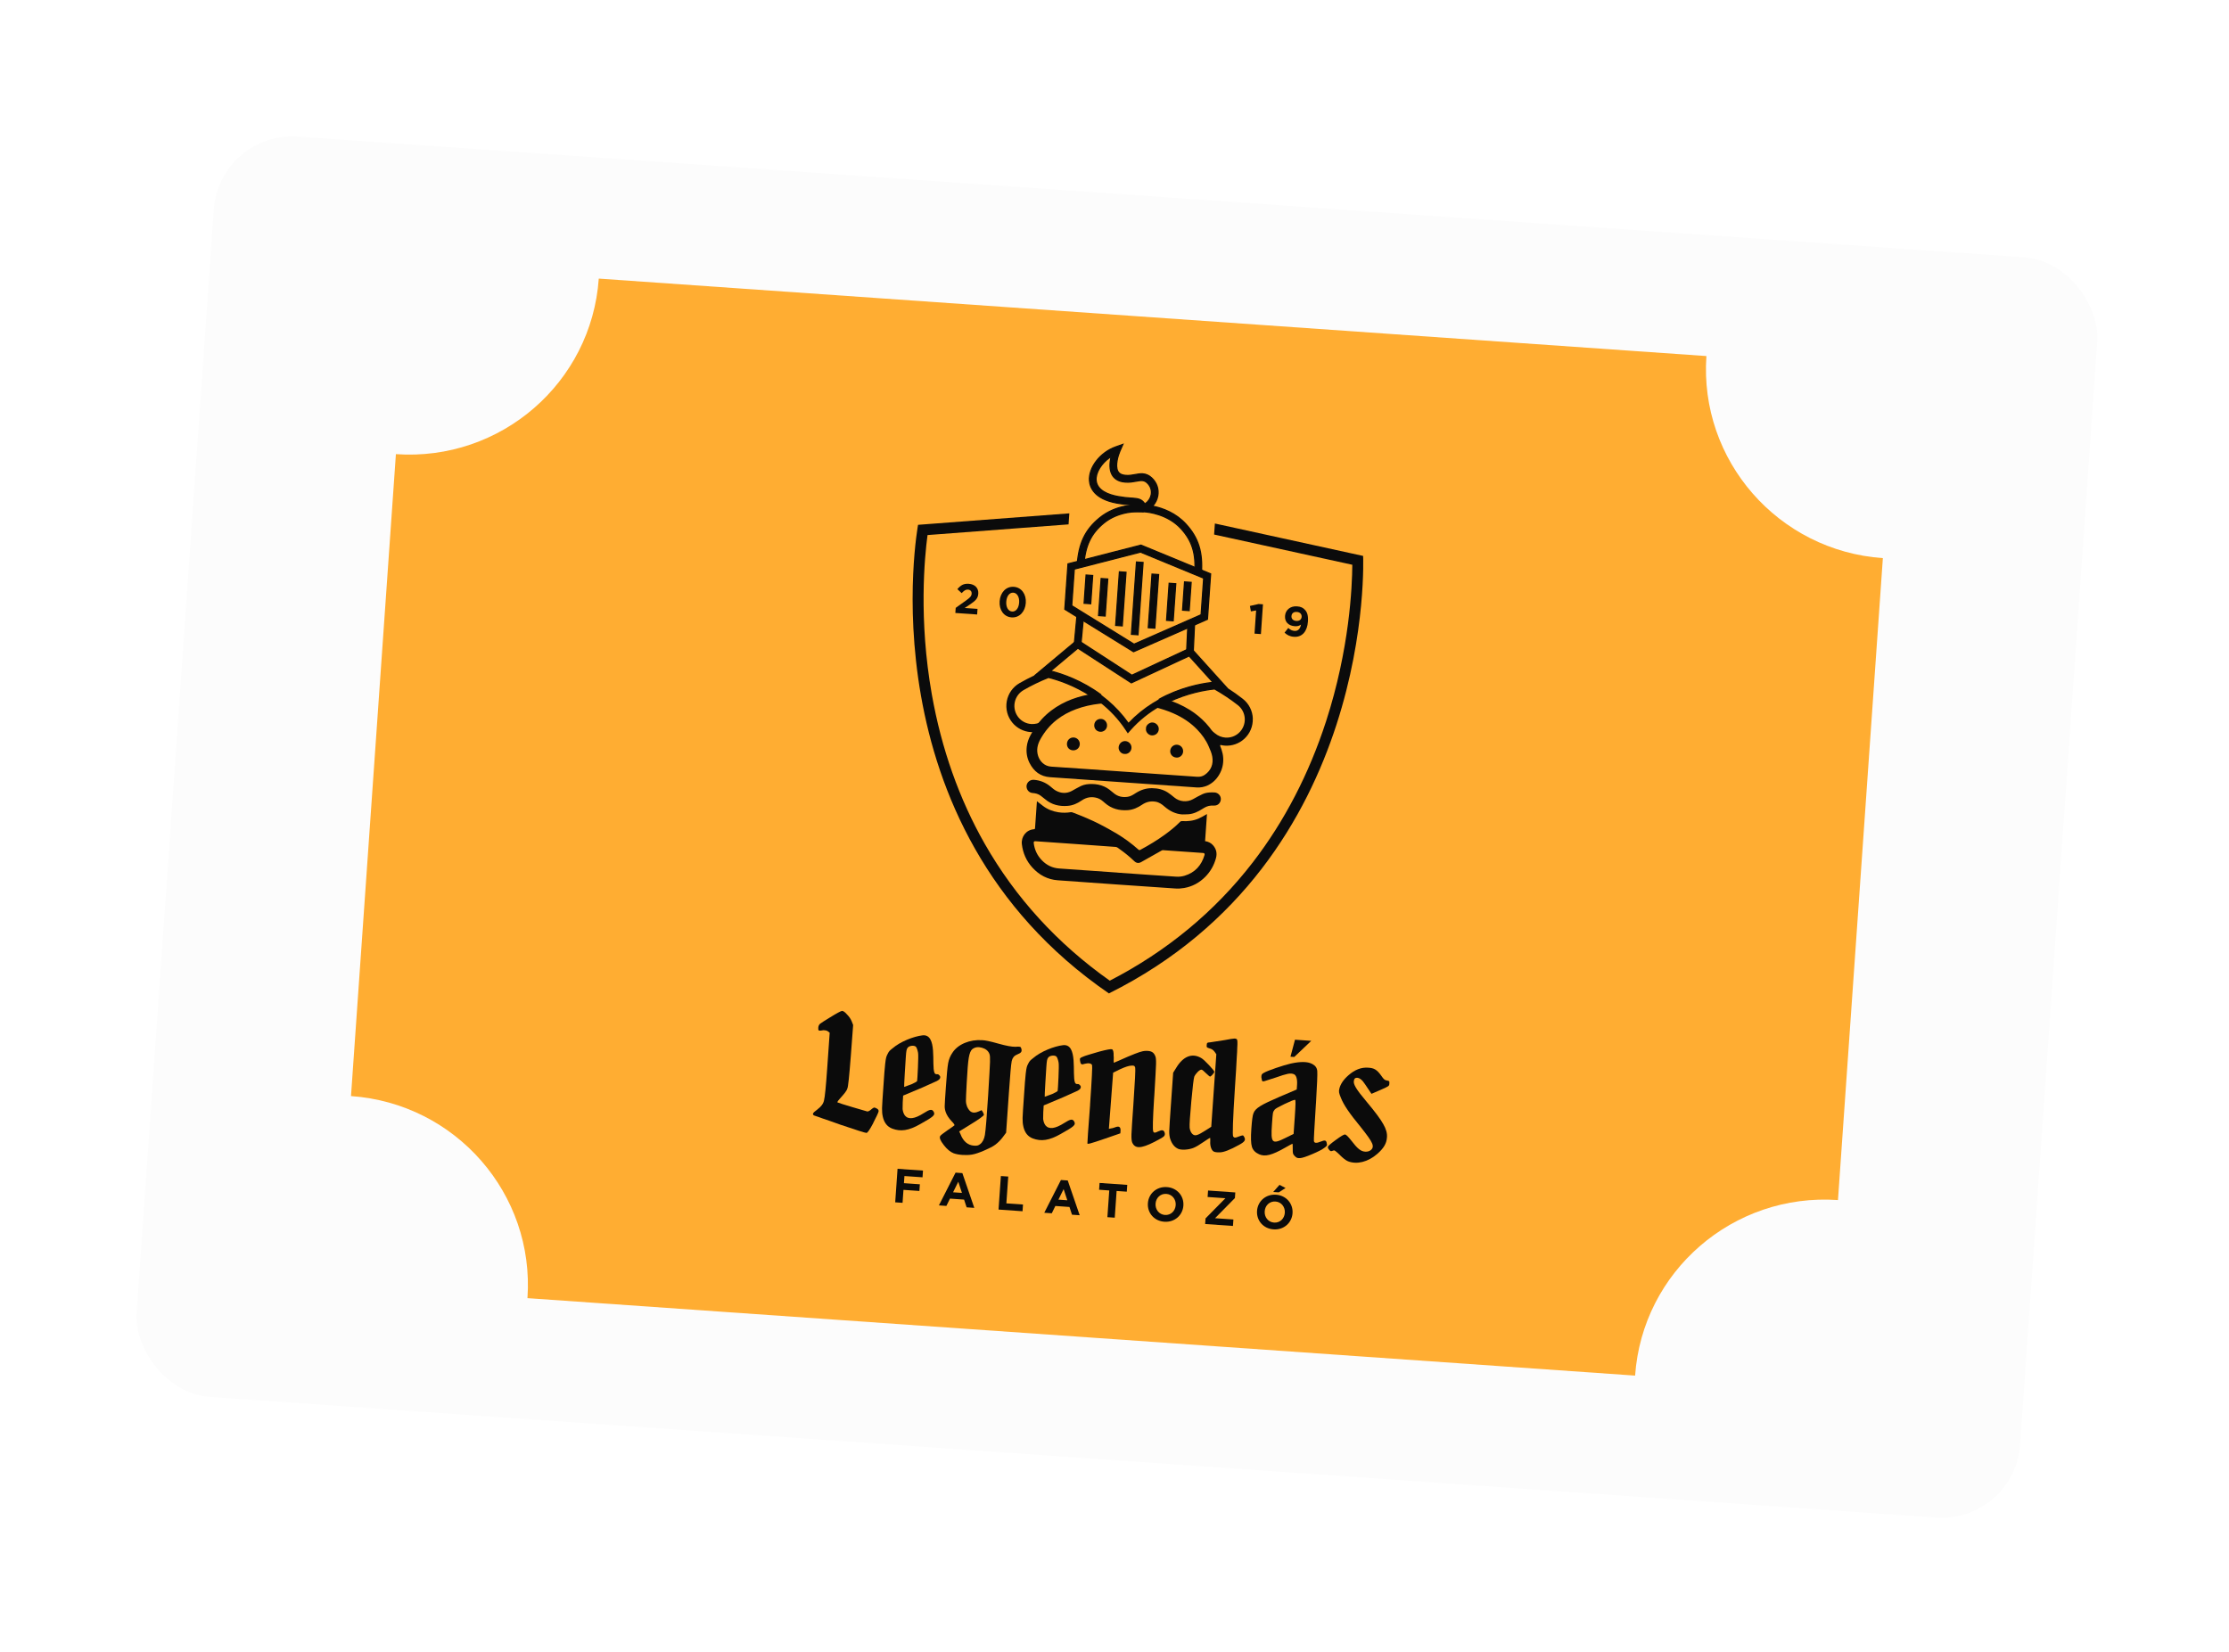 <svg width="340" height="252" viewBox="0 0 340 252" fill="none" xmlns="http://www.w3.org/2000/svg">
<g filter="url(#filter0_dd_224_278)">
<rect x="33.445" width="288" height="192.722" rx="12" transform="rotate(4 33.445 0)" fill="#FCFCFC"/>
<path fill-rule="evenodd" clip-rule="evenodd" d="M91.333 22.5L260.287 34.315C259.175 50.222 271.226 64.023 287.203 65.14L280.355 163.067C264.377 161.949 250.523 173.939 249.41 189.845L80.456 178.029C81.569 162.123 69.518 148.322 53.54 147.204L60.389 49.278C76.366 50.395 90.221 38.406 91.333 22.5Z" fill="#FFAD32"/>
<g clip-path="url(#clip0_224_278)">
<path d="M136.911 158.299L140.788 158.57L140.717 159.594L137.958 159.401L137.882 160.489L140.311 160.659L140.24 161.679L137.81 161.51L137.672 163.488L136.55 163.409L136.908 158.295L136.911 158.299Z" fill="#0B0B0B"/>
<path d="M145.759 158.882L146.793 158.955L148.614 164.257L147.443 164.175L147.057 162.995L144.904 162.844L144.357 163.959L143.215 163.879L145.755 158.882L145.759 158.882ZM146.73 161.974L146.169 160.269L145.377 161.88L146.73 161.974Z" fill="#0B0B0B"/>
<path d="M152.67 159.401L153.792 159.479L153.506 163.569L156.044 163.747L155.972 164.771L152.312 164.515L152.67 159.401Z" fill="#0B0B0B"/>
<path d="M161.833 160.006L162.868 160.079L164.688 165.381L163.517 165.299L163.131 164.119L160.978 163.968L160.432 165.083L159.289 165.003L161.83 160.006L161.833 160.006ZM162.801 163.098L162.24 161.393L161.448 163.003L162.801 163.098Z" fill="#0B0B0B"/>
<path d="M169.201 161.601L167.652 161.492L167.724 160.454L171.945 160.749L171.873 161.787L170.323 161.679L170.038 165.755L168.916 165.677L169.201 161.601Z" fill="#0B0B0B"/>
<path d="M175.092 163.555L175.093 163.541C175.195 162.087 176.421 160.977 177.992 161.087C179.562 161.197 180.609 162.451 180.507 163.905L180.506 163.919C180.405 165.373 179.178 166.483 177.608 166.373C176.037 166.263 174.991 165.008 175.092 163.555ZM179.334 163.851L179.335 163.837C179.397 162.961 178.806 162.187 177.905 162.124C177.004 162.061 176.326 162.732 176.265 163.608L176.264 163.622C176.203 164.499 176.793 165.276 177.694 165.339C178.595 165.402 179.273 164.728 179.334 163.851Z" fill="#0B0B0B"/>
<path d="M183.886 165.864L186.917 162.786L184.203 162.597L184.272 161.611L188.426 161.902L188.367 162.757L185.336 165.835L188.138 166.03L188.069 167.016L183.827 166.719L183.886 165.864Z" fill="#0B0B0B"/>
<path d="M191.742 164.719L191.743 164.705C191.844 163.251 193.071 162.141 194.641 162.251C196.212 162.361 197.258 163.616 197.157 165.069L197.156 165.083C197.054 166.537 195.828 167.647 194.257 167.537C192.687 167.427 191.64 166.173 191.742 164.719ZM195.98 165.015L195.981 165.001C196.043 164.125 195.452 163.351 194.551 163.288C193.65 163.225 192.972 163.896 192.911 164.772L192.91 164.787C192.849 165.663 193.439 166.44 194.34 166.503C195.241 166.566 195.919 165.892 195.98 165.015ZM195.169 160.746L196.094 161.228L195.054 161.891L194.209 161.832L195.169 160.746Z" fill="#0B0B0B"/>
<path d="M125.412 150.594L124.16 150.156C123.894 149.975 123.906 149.809 124.641 149.277L124.716 149.212C125.259 148.804 125.593 148.36 125.695 147.851C125.824 147.323 125.984 145.742 126.171 143.064L126.557 137.544L126.27 137.312C126.022 137.178 125.886 137.169 125.63 137.151C124.852 137.284 124.782 137.279 124.82 136.744C124.838 136.487 124.943 136.286 125.141 136.133C125.312 136.004 125.776 135.711 126.531 135.247C127.65 134.554 128.279 134.223 128.446 134.21C128.656 134.225 128.897 134.405 129.201 134.755C129.526 135.082 129.759 135.427 129.898 135.762L130.134 136.362L129.783 141.042C129.541 144.138 129.378 145.813 129.245 146.059C129.053 146.795 127.397 148.154 127.789 148.182C127.97 148.265 128.722 148.505 130.071 148.904L132.288 149.55C132.449 149.562 132.643 149.458 132.917 149.219C133.313 148.897 133.334 148.898 133.719 149.088C133.967 149.222 134.048 149.369 134.014 149.554C133.976 149.739 133.702 150.328 133.189 151.322L133.187 151.346C132.675 152.319 132.338 152.808 132.175 152.821C132.012 152.835 130.689 152.413 128.159 151.557C127.115 151.18 126.204 150.858 125.405 150.593L125.412 150.594Z" fill="#0B0B0B"/>
<path d="M134.662 150.353C134.571 149.996 134.532 149.548 134.542 149.057C134.551 148.566 134.633 147.401 134.758 145.609L134.898 143.607C134.958 142.744 135.084 141.607 135.175 141.309C135.211 141.149 135.291 140.967 135.4 140.763C135.618 140.311 135.739 140.249 136.135 139.926C137.328 138.885 139.377 138.098 140.706 137.94C143.04 137.664 142.058 142.438 142.534 143.642C142.695 144.003 143.002 143.791 143.155 143.919C143.375 144.097 143.481 144.246 143.396 144.452C143.362 144.591 143.214 144.743 142.899 144.909L140.732 145.882L137.752 147.134L137.802 146.409C137.701 147.853 137.661 148.787 137.679 149.188C137.721 149.587 137.84 149.903 138.029 150.171C138.565 150.817 139.507 150.695 140.897 149.809C141.849 149.197 142.18 149.149 142.426 149.612C142.671 150.096 142.447 150.317 140.361 151.48C138.614 152.483 137.366 152.65 136.093 152.165C135.345 151.879 134.872 151.284 134.659 150.356L134.662 150.353ZM139.068 145.387C139.476 145.204 139.863 144.997 139.894 144.907C139.927 144.793 140.142 141.013 140.035 140.584C139.95 140.133 139.829 139.845 139.723 139.696C139.485 139.421 138.684 139.492 138.453 139.83C138.277 140.026 138.23 140.352 138.171 141.19C138.12 141.911 137.873 145.806 137.918 145.809L139.068 145.387Z" fill="#0B0B0B"/>
<path d="M156.101 151.852C156.01 151.496 155.97 151.047 155.98 150.556C155.99 150.065 156.071 148.9 156.197 147.109L156.337 145.106C156.397 144.243 156.522 143.106 156.614 142.808C156.649 142.648 156.729 142.466 156.839 142.262C157.057 141.81 157.177 141.748 157.573 141.425C158.767 140.384 160.816 139.597 162.144 139.439C164.478 139.164 163.496 143.937 163.972 145.141C164.134 145.503 164.441 145.291 164.594 145.418C164.814 145.596 164.92 145.745 164.835 145.951C164.801 146.09 164.652 146.243 164.338 146.408L162.17 147.381L159.19 148.634L159.241 147.909C159.14 149.352 159.099 150.286 159.117 150.687C159.16 151.086 159.278 151.402 159.467 151.67C160.004 152.316 160.946 152.195 162.336 151.308C163.288 150.696 163.619 150.648 163.865 151.111C164.109 151.595 163.886 151.817 161.8 152.979C160.053 153.982 158.804 154.149 157.531 153.664C156.783 153.378 156.311 152.783 156.097 151.855L156.101 151.852ZM160.507 146.887C160.914 146.703 161.302 146.496 161.333 146.407C161.366 146.292 161.581 142.512 161.473 142.084C161.388 141.632 161.268 141.344 161.162 141.195C160.924 140.92 160.123 140.992 159.891 141.329C159.715 141.526 159.668 141.851 159.609 142.689C159.559 143.411 159.311 147.305 159.357 147.308L160.507 146.887Z" fill="#0B0B0B"/>
<path d="M143.948 154.652C143.433 154.008 143.257 153.55 143.412 153.303C143.492 153.167 143.86 152.888 144.497 152.441C145.159 151.996 145.501 151.74 145.576 151.675C145.651 151.609 145.504 151.391 145.11 150.988C144.72 150.565 144.446 150.146 144.288 149.735C144.169 149.423 144.099 149.113 144.099 148.763C144.099 148.413 144.169 147.41 144.283 145.78C144.41 143.964 144.519 142.755 144.627 142.175C144.739 141.575 144.963 141.053 145.272 140.604C146.111 139.283 147.956 138.546 149.814 138.676C150.258 138.682 151.06 138.855 152.272 139.198C153.485 139.541 154.337 139.692 154.873 139.684C155.67 139.623 155.692 139.67 155.788 139.96C155.916 140.436 155.767 140.613 155.165 140.854L155.092 140.895C154.686 141.054 154.427 141.386 154.322 141.87C154.218 142.354 154.085 143.962 153.891 146.732L153.467 152.789L152.954 153.478C152.62 153.922 152.245 154.295 151.825 154.616C151.456 154.895 150.876 155.183 150.131 155.506C149.386 155.829 148.765 156.043 148.27 156.125C147.396 156.277 146.19 156.192 145.462 155.929C144.961 155.731 144.454 155.321 143.941 154.652L143.948 154.652ZM150.237 153.08C150.356 152.384 150.516 150.408 150.725 147.122C150.894 144.347 150.992 142.645 151.011 142.017C151.031 141.385 151.014 140.963 150.913 140.747C150.734 140.289 150.336 139.982 149.766 139.825C149.195 139.669 148.723 139.728 148.305 140.052C148.082 140.224 147.89 140.656 147.769 141.373C147.65 142.068 147.562 143.325 147.458 145.168C147.38 146.637 147.337 147.547 147.338 147.897C147.338 148.247 147.409 148.535 147.507 148.796C147.91 149.691 148.407 149.935 149.272 149.553L149.73 149.352L149.921 149.644C150.022 149.864 150.084 149.985 150.079 150.052C150.068 150.214 149.329 150.749 147.847 151.65L146.311 152.596L146.496 152.984C146.929 154.139 147.658 154.703 148.562 154.766C149.004 154.797 149.214 154.766 149.512 154.529C149.881 154.25 150.125 153.776 150.244 153.08L150.237 153.08Z" fill="#0B0B0B"/>
<path d="M166.273 148.514C166.543 144.646 166.638 142.64 166.579 142.473C166.437 142.183 166.022 142.13 165.379 142.297C164.923 142.477 164.819 142.304 164.739 141.785C164.693 141.432 164.721 141.388 165.174 141.207C165.394 141.081 166.58 140.743 167.605 140.44C167.63 140.442 167.651 140.443 167.677 140.42C168.794 140.123 169.433 140.005 169.615 140.064C169.798 140.123 169.889 140.479 169.868 141.136C169.866 141.16 169.865 141.182 169.888 141.208C169.87 141.815 169.87 142.119 169.894 142.121C169.919 142.123 170.856 141.721 171.987 141.213C172.851 140.853 173.452 140.612 173.809 140.499C174.166 140.382 174.474 140.312 174.777 140.308C175.595 140.295 175.977 140.484 176.234 141.135C176.314 141.304 176.355 141.727 176.335 142.359C176.316 142.991 176.228 144.552 176.079 147.024L176.029 147.746C175.85 150.659 175.804 152.272 175.902 152.583C175.957 152.799 176.142 152.833 176.407 152.71C176.434 152.687 176.554 152.628 176.626 152.609C177.278 152.304 177.527 152.367 177.661 152.822C177.716 153.039 177.679 153.22 177.506 153.374C177.356 153.505 176.893 153.777 176.096 154.188C173.992 155.258 173.109 155.242 172.688 154.254C172.612 154.036 172.569 153.637 172.587 153.03C172.605 152.423 172.711 150.909 172.879 148.509C173.126 144.968 173.213 143.078 173.157 142.862C173.061 142.576 172.995 142.522 172.527 142.56C172.177 142.581 171.629 142.755 170.879 143.099L169.792 143.631L169.468 147.917L169.143 152.202L169.476 152.133C169.663 152.122 169.999 152.007 170.212 151.927C170.714 151.75 170.957 151.954 170.92 152.493L170.892 152.887L168.527 153.705C166.257 154.483 165.83 154.591 165.868 154.406C165.848 154.334 165.985 152.377 166.28 148.514L166.273 148.514Z" fill="#0B0B0B"/>
<path d="M178.498 153.747C178.404 153.437 178.337 153.032 178.35 152.542C178.36 152.051 178.456 150.678 178.617 148.369L178.948 143.642L179.393 142.923C180.45 141.147 181.818 140.588 183.206 141.386C183.454 141.52 183.871 141.899 184.412 142.478C184.953 143.054 185.232 143.402 185.224 143.518C185.219 143.589 185.116 143.744 184.937 143.944C184.761 144.144 184.639 144.227 184.569 144.222C184.498 144.217 184.303 144.041 183.952 143.712C183.604 143.359 183.384 143.181 183.268 143.173C182.991 143.153 182.39 143.745 182.168 144.242C182.08 144.494 181.922 145.746 181.72 147.978C181.518 150.209 181.424 151.561 181.461 152.031C181.507 152.384 181.626 152.696 181.818 152.922C182.033 153.171 182.292 153.243 182.596 153.139C182.905 153.044 183.342 152.795 183.903 152.435L184.758 151.886L185.532 140.823L185.257 140.429C185.064 140.158 184.797 140.001 184.499 139.931C184.246 139.867 184.09 139.785 184.072 139.688C184.051 139.641 184.057 139.546 184.065 139.43C184.091 139.057 184.138 139.039 184.61 139.001L186.8 138.663C187.579 138.505 188.052 138.446 188.239 138.434C188.451 138.424 188.586 138.459 188.675 138.557C188.74 138.632 188.789 138.94 188.72 139.918C188.724 140.222 188.693 140.666 188.652 141.247C188.593 142.438 188.526 143.696 188.368 145.956C188.056 150.78 187.974 153.254 188.106 153.38C188.304 153.581 188.369 153.61 188.97 153.369C189.591 153.154 189.617 153.135 189.761 153.4C190.054 153.887 189.894 154.159 189.023 154.636C187.641 155.406 186.656 155.782 186.074 155.788C185.608 155.801 185.284 155.757 185.105 155.649C184.771 155.438 184.559 154.79 184.606 154.114C184.627 153.812 184.6 153.552 184.573 153.575C184.549 153.573 184.089 153.845 183.574 154.209C182.963 154.633 182.451 154.951 181.995 155.127C181.253 155.404 180.199 155.469 179.7 155.246C179.158 154.996 178.748 154.501 178.499 153.733L178.498 153.747Z" fill="#0B0B0B"/>
<path d="M190.96 154.944C190.808 154.442 190.779 153.552 190.872 152.222C190.965 150.891 191.066 150.106 191.202 149.811C191.489 149.036 192.389 148.515 195.2 147.304L197.797 146.198L197.846 145.497C197.909 144.589 197.72 143.968 197.31 143.844C196.808 143.667 196.31 143.774 194.638 144.361C193.66 144.688 193.064 144.859 192.898 144.918C192.731 144.977 192.616 144.969 192.549 144.918C192.464 144.82 192.477 144.634 192.402 144.346C192.405 143.95 192.438 143.832 192.8 143.648C193.359 143.313 195.772 142.498 196.861 142.249C198.378 141.909 199.472 141.94 200.12 142.289C200.145 142.291 200.166 142.292 200.189 142.319C200.637 142.562 200.895 142.906 200.93 143.4C200.966 143.894 200.901 145.481 200.737 148.186L200.709 148.58C200.491 152.053 200.385 153.87 200.417 154.06C200.465 154.392 200.812 154.417 201.436 154.156C202.06 153.896 202.316 153.913 202.373 154.409C202.492 154.722 202.368 154.83 202.023 155.088C201.702 155.345 201.072 155.676 200.158 156.058C199.268 156.441 198.673 156.633 198.369 156.658C197.901 156.696 197.788 156.642 197.505 156.364C197.198 156.063 197.185 155.946 197.187 155.267C197.195 154.8 197.172 154.47 197.151 154.468C197.13 154.467 196.571 154.757 195.965 155.11C194.024 156.216 192.955 156.492 192.05 156.078C191.486 155.827 191.115 155.45 190.963 154.948L190.96 154.944ZM197.319 152.98L197.501 150.372C197.64 148.394 197.637 147.782 197.542 147.775C197.381 147.764 196.826 147.983 195.937 148.413C195.047 148.842 194.559 149.112 194.432 149.266C194.305 149.42 194.198 149.6 194.159 149.855C194.118 150.086 194.079 150.646 194.017 151.529C193.815 154.419 194.012 154.62 196.111 153.571L197.319 152.977L197.319 152.98ZM197.421 141.237L196.843 141.197L197.532 138.603L200.014 138.777L197.421 141.237Z" fill="#0B0B0B"/>
<path d="M204.38 156.187C203.569 155.451 203.596 155.407 203.212 155.568C203.019 155.646 202.93 155.619 202.757 155.419C202.607 155.246 202.522 155.099 202.557 154.96C202.566 154.819 202.964 154.472 203.751 153.897C204.539 153.319 205.001 153.047 205.163 153.059C205.324 153.07 205.631 153.371 206.1 153.966C207.061 155.229 207.568 155.636 208.217 155.681C208.564 155.705 208.851 155.633 209.071 155.461C209.416 155.206 209.487 154.857 209.286 154.401C209.107 153.943 208.512 153.13 207.547 151.917C205.848 149.856 204.96 148.552 204.544 147.494C204.225 146.722 204.192 146.532 204.293 146.097C204.459 145.384 204.927 144.691 205.696 144.02C206.664 143.175 207.645 142.798 208.669 142.87C209.621 142.911 210.045 143.199 210.703 144.112C211.042 144.602 211.192 144.779 211.538 144.825C211.927 144.898 211.95 144.924 211.924 145.297C211.898 145.67 211.896 145.692 210.548 146.276L209.2 146.861L208.903 146.42C208.692 146.125 208.459 145.78 208.227 145.414C207.785 144.728 207.365 144.395 206.944 144.411C206.711 144.42 206.561 144.547 206.519 144.849C206.387 145.377 206.847 146.159 208.506 148.125C209.754 149.616 210.586 150.729 210.998 151.482C211.435 152.238 211.621 152.905 211.556 153.534C211.492 154.442 211.068 155.162 210.074 156.03C208.682 157.245 206.974 157.684 205.613 157.147C205.274 157.007 204.854 156.673 204.373 156.194L204.38 156.187Z" fill="#0B0B0B"/>
<path d="M164.694 73.872L164.286 78.236L164.461 78.252L164.869 73.889L164.694 73.872Z" fill="#0B0B0B"/>
<path d="M164.275 73.834L163.869 78.197L164.88 78.291L165.286 73.928L164.275 73.834Z" fill="#0B0B0B"/>
<path d="M164.962 78.389L163.776 78.277L164.199 73.737L165.386 73.848L164.962 78.389ZM163.967 78.117L164.803 78.197L165.191 74.008L164.355 73.932L163.967 78.121L163.967 78.117Z" fill="#0B0B0B"/>
<path d="M165.323 66.232L164.31 66.161C164.552 62.701 165.664 60.706 167.698 59.027C170.647 56.595 174.341 57.03 174.494 57.051L174.367 58.065C174.332 58.062 170.939 57.669 168.332 59.825C166.53 61.319 165.544 63.068 165.323 66.232Z" fill="#0B0B0B"/>
<path d="M165.404 66.326L164.216 66.243L164.222 66.155C164.453 62.857 165.444 60.772 167.642 58.96C170.218 56.837 173.354 56.876 174.256 56.939C174.399 56.949 174.487 56.959 174.507 56.964L174.595 56.97L174.445 58.162L174.357 58.156C174.357 58.156 174.302 58.145 174.21 58.139C173.639 58.099 170.68 57.994 168.387 59.892C166.477 61.474 165.615 63.31 165.411 66.238L165.404 66.326ZM164.404 66.079L165.241 66.138C165.461 63.207 166.344 61.355 168.277 59.757C170.562 57.869 173.406 57.905 174.223 57.962C174.247 57.964 174.272 57.966 174.289 57.967L174.394 57.129C173.799 57.073 170.456 56.868 167.749 59.098C165.61 60.862 164.637 62.888 164.4 66.079L164.404 66.079Z" fill="#0B0B0B"/>
<path d="M166.676 67.788L165.663 67.717L165.362 72.029L166.375 72.1L166.676 67.788Z" fill="#0B0B0B"/>
<path d="M166.456 72.194L165.268 72.111L165.582 67.623L166.77 67.706L166.456 72.194ZM165.455 71.947L166.293 72.005L166.582 67.87L165.745 67.811L165.455 71.947Z" fill="#0B0B0B"/>
<path d="M168.975 68.32L167.961 68.249L167.566 73.906L168.579 73.977L168.975 68.32Z" fill="#0B0B0B"/>
<path d="M168.66 74.07L167.472 73.987L167.88 68.155L169.068 68.238L168.66 74.07ZM167.66 73.824L168.498 73.882L168.881 68.402L168.043 68.343L167.66 73.824Z" fill="#0B0B0B"/>
<path d="M171.759 67.298L170.746 67.227L170.174 75.407L171.187 75.478L171.759 67.298Z" fill="#0B0B0B"/>
<path d="M171.268 75.572L170.08 75.489L170.664 67.133L171.853 67.216L171.268 75.572ZM170.267 75.325L171.105 75.384L171.665 67.38L170.827 67.321L170.267 75.325Z" fill="#0B0B0B"/>
<path d="M172.902 79.418L162.422 72.945L162.907 66.014L174.039 63.153L184.665 67.536L184.18 74.466L172.902 79.418ZM163.479 72.399L172.982 78.27L183.21 73.779L183.6 68.2L173.964 64.226L163.869 66.82L163.479 72.399Z" fill="#0B0B0B"/>
<path d="M172.895 79.516L172.854 79.493L162.328 72.991L162.82 65.944L174.042 63.061L174.069 63.074L184.756 67.482L184.264 74.529L184.216 74.55L172.895 79.52L172.895 79.516ZM162.51 72.898L172.905 79.319L184.092 74.407L184.569 67.593L174.029 63.244L162.987 66.083L162.51 72.898ZM172.975 78.369L172.934 78.345L163.387 72.446L163.786 66.751L173.97 64.135L173.998 64.147L183.692 68.147L183.293 73.842L183.246 73.863L172.975 78.373L172.975 78.369ZM163.57 72.349L172.989 78.168L183.126 73.717L183.508 68.254L173.958 64.314L163.952 66.886L163.57 72.349Z" fill="#0B0B0B"/>
<path d="M172.03 91.882L171.664 91.329C167.126 84.475 159.123 83.155 159.042 83.142L157.931 82.969L164.337 77.609L172.648 83.001L181.628 78.819L187.226 85.018L186.104 85.035C186.023 85.036 177.903 85.239 172.467 91.385L172.027 91.881L172.03 91.882ZM160.253 82.36C162.597 82.945 168.308 84.855 172.145 90.234C176.694 85.445 182.615 84.345 185.018 84.092L181.382 80.064L172.57 84.166L164.414 78.877L160.253 82.36Z" fill="#0B0B0B"/>
<path d="M181.799 75.064L181.623 75.056L181.418 79.434L181.593 79.442L181.799 75.064Z" fill="#0B0B0B"/>
<path d="M182.216 75.087L181.202 75.04L180.996 79.418L182.011 79.465L182.216 75.087Z" fill="#0B0B0B"/>
<path d="M180.907 79.504L181.12 74.949L182.31 75.004L182.097 79.559L180.907 79.504ZM181.287 75.13L181.092 79.333L181.931 79.37L182.13 75.168L181.291 75.127L181.287 75.13Z" fill="#0B0B0B"/>
<path d="M181.695 68.838L180.682 68.767L180.381 73.079L181.394 73.15L181.695 68.838Z" fill="#0B0B0B"/>
<path d="M181.475 73.244L180.287 73.161L180.601 68.673L181.789 68.756L181.475 73.244ZM180.474 72.997L181.312 73.056L181.601 68.92L180.764 68.861L180.474 72.997Z" fill="#0B0B0B"/>
<path d="M179.345 69.045L178.332 68.974L177.936 74.631L178.949 74.702L179.345 69.045Z" fill="#0B0B0B"/>
<path d="M179.035 74.796L177.846 74.713L178.254 68.88L179.442 68.963L179.035 74.796ZM178.03 74.549L178.868 74.607L179.251 69.127L178.413 69.068L178.03 74.549Z" fill="#0B0B0B"/>
<path d="M176.73 67.646L175.717 67.575L175.145 75.755L176.158 75.826L176.73 67.646Z" fill="#0B0B0B"/>
<path d="M176.243 75.92L175.055 75.837L175.639 67.481L176.827 67.564L176.243 75.92ZM175.239 75.673L176.077 75.731L176.636 67.727L175.798 67.669L175.239 75.673Z" fill="#0B0B0B"/>
<path d="M174.362 65.8L173.348 65.729L172.577 76.764L173.59 76.835L174.362 65.8Z" fill="#0B0B0B"/>
<path d="M173.671 76.928L172.483 76.845L173.267 65.635L174.455 65.718L173.671 76.928ZM172.67 76.682L173.508 76.74L174.268 65.882L173.43 65.823L172.67 76.682Z" fill="#0B0B0B"/>
<path d="M183.255 67.487L182.242 67.416C182.464 64.251 181.731 62.382 180.154 60.652C177.877 58.154 174.458 58.071 174.423 58.069L171.984 58.029L173.708 57.308C173.503 57.067 173.236 57.052 172.525 57.002C172.009 56.966 171.301 56.916 170.341 56.743C166.908 56.114 166.264 54.343 166.185 53.347C166.026 51.337 167.816 49.022 170.175 48.183L171.281 47.789L170.811 48.867C170.572 49.416 170.053 51.036 170.514 51.903C170.682 52.215 170.972 52.405 171.411 52.482C172.065 52.598 172.611 52.498 173.136 52.397C173.95 52.245 174.792 52.089 175.656 52.885C176.437 53.604 176.783 54.601 176.606 55.621C176.5 56.222 176.219 56.769 175.808 57.21C177.16 57.475 179.257 58.163 180.894 59.95C182.674 61.893 183.498 64.023 183.255 67.487ZM172.719 55.993C173.571 56.053 174.15 56.125 174.637 56.877C175.15 56.542 175.499 56.032 175.603 55.449C175.721 54.778 175.488 54.121 174.969 53.639C174.499 53.207 174.101 53.257 173.319 53.4C172.759 53.503 172.066 53.635 171.231 53.484C170.49 53.351 169.932 52.969 169.617 52.381C169.175 51.551 169.286 50.469 169.484 49.648C168.098 50.527 167.098 52.028 167.195 53.262C167.319 54.824 169.074 55.47 170.524 55.737C171.425 55.903 172.07 55.948 172.593 55.981C172.635 55.984 172.68 55.987 172.722 55.99L172.719 55.993Z" fill="#0B0B0B"/>
<path d="M183.337 67.581L182.148 67.497L182.154 67.409C182.359 64.484 181.762 62.543 180.09 60.711C178.084 58.516 175.139 58.203 174.568 58.164C174.477 58.157 174.424 58.154 174.421 58.153L171.56 58.105L173.548 57.275C173.384 57.154 173.139 57.13 172.62 57.094L172.294 57.071C171.821 57.038 171.166 56.981 170.324 56.827C166.832 56.187 166.177 54.372 166.094 53.348C165.934 51.303 167.747 48.947 170.142 48.095L171.439 47.634L170.889 48.901C170.654 49.44 170.145 51.024 170.591 51.858C170.743 52.145 171.017 52.32 171.424 52.394C171.538 52.416 171.654 52.428 171.769 52.436C172.26 52.47 172.696 52.388 173.12 52.311C173.506 52.239 173.909 52.165 174.316 52.193C174.838 52.23 175.296 52.435 175.716 52.822C176.521 53.564 176.875 54.59 176.693 55.638C176.594 56.197 176.349 56.718 175.977 57.155C177.411 57.457 179.39 58.175 180.961 59.891C182.886 61.992 183.577 64.195 183.346 67.493L183.34 67.581L183.337 67.581ZM182.332 67.333L183.17 67.392C183.38 64.199 182.698 62.053 180.826 60.013C179.232 58.27 177.205 57.577 175.787 57.301L175.631 57.269L175.738 57.153C176.145 56.718 176.412 56.181 176.512 55.608C176.686 54.619 176.349 53.651 175.591 52.951C175.197 52.587 174.784 52.403 174.297 52.369C173.911 52.342 173.522 52.413 173.143 52.486C172.712 52.566 172.262 52.651 171.75 52.615C171.627 52.606 171.505 52.591 171.387 52.568C170.924 52.486 170.611 52.281 170.43 51.943C169.954 51.046 170.478 49.392 170.721 48.833L171.112 47.94L170.197 48.266C167.874 49.09 166.109 51.368 166.263 53.338C166.34 54.313 166.973 56.037 170.351 56.655C171.185 56.809 171.83 56.865 172.303 56.898L172.629 56.921C173.278 56.966 173.551 56.992 173.768 57.252L173.846 57.346L172.402 57.949L174.418 57.983C174.418 57.983 174.478 57.987 174.573 57.994C175.389 58.051 178.211 58.408 180.21 60.599C181.902 62.45 182.519 64.411 182.328 67.34L182.332 67.333ZM174.611 56.996L174.563 56.922C174.098 56.21 173.557 56.137 172.713 56.078L172.373 56.054C171.892 56.02 171.293 55.968 170.507 55.825C169.029 55.551 167.236 54.888 167.107 53.27C167.007 52.029 167.966 50.508 169.437 49.574L169.621 49.456L169.571 49.668C169.387 50.434 169.258 51.518 169.694 52.337C169.996 52.903 170.531 53.269 171.248 53.397C171.394 53.421 171.548 53.443 171.695 53.453C172.319 53.497 172.865 53.393 173.304 53.314C173.686 53.242 173.978 53.195 174.238 53.213C174.536 53.234 174.778 53.347 175.026 53.573C175.569 54.074 175.81 54.763 175.687 55.462C175.581 56.066 175.224 56.593 174.685 56.948L174.611 56.996ZM172.725 55.905C173.598 55.966 174.173 56.056 174.659 56.752C175.119 56.426 175.423 55.96 175.516 55.432C175.628 54.793 175.408 54.162 174.908 53.706C174.484 53.316 174.102 53.345 173.334 53.49C172.884 53.572 172.327 53.678 171.679 53.632C171.524 53.621 171.367 53.603 171.214 53.575C170.445 53.436 169.863 53.042 169.537 52.425C169.113 51.631 169.187 50.621 169.351 49.844C168.055 50.74 167.196 52.148 167.284 53.258C167.404 54.766 169.121 55.392 170.54 55.654C171.316 55.796 171.908 55.848 172.385 55.882L172.725 55.905Z" fill="#0B0B0B"/>
<path d="M207.917 64.804L185.311 59.859L185.193 61.542L206.273 66.153C206.254 69.491 205.85 78.995 202.274 90.028C199.67 98.055 195.919 105.285 191.126 111.511C185.337 119.032 177.988 125.115 169.279 129.599C161.3 123.958 154.882 116.934 150.201 108.709C146.32 101.894 143.608 94.23 142.137 85.939C140.109 74.489 141.034 64.944 141.481 61.622L162.994 59.993L163.111 58.31L140.036 60.06C140.036 60.06 131.513 105.715 169.147 131.542C210.006 111.204 207.924 64.808 207.924 64.808L207.917 64.804Z" fill="#0B0B0B"/>
<path d="M181.4 79.956L172.573 84.064L164.404 78.767L160.059 82.403L160.229 82.444C161.781 82.828 164.912 83.839 167.966 86.119C167.97 86.052 167.982 85.989 167.997 85.923C165.05 83.739 162.041 82.73 160.439 82.317L164.42 78.987L172.562 84.268L181.36 80.172L184.84 84.023C183.163 84.214 179.951 84.813 176.662 86.649C176.728 86.671 176.793 86.701 176.857 86.733C180.198 84.901 183.443 84.343 185.03 84.178L185.203 84.162L181.407 79.956L181.4 79.956Z" fill="#0B0B0B"/>
<path d="M191.101 89.608C191.056 88.427 190.499 87.33 189.57 86.604C188.849 86.037 188.104 85.511 187.339 85.015L181.695 78.763L181.653 78.714L172.658 82.903L164.334 77.503L157.729 83.029L157.771 83.032C157.002 83.396 156.242 83.788 155.5 84.217C154.48 84.808 153.775 85.816 153.567 86.979C153.359 88.142 153.67 89.331 154.424 90.243C155.116 91.077 156.129 91.601 157.209 91.676C157.44 91.692 157.673 91.688 157.9 91.665L158.061 92.079C158.118 92.03 158.181 91.988 158.24 91.946C158.251 91.279 158.587 90.616 159.216 90.331C159.306 90.104 159.448 89.884 159.652 89.683C159.713 89.623 159.777 89.564 159.837 89.504C159.544 89.671 159.25 89.845 158.962 90.027C158.712 90.186 158.443 90.302 158.163 90.371C158.16 90.37 158.153 90.37 158.149 90.373C157.873 90.442 157.586 90.468 157.295 90.448C156.538 90.395 155.85 90.043 155.367 89.457C154.847 88.826 154.63 88.005 154.774 87.198C154.919 86.391 155.408 85.693 156.113 85.286C157.347 84.569 158.626 83.955 159.938 83.431C161.261 83.761 163.849 84.579 166.495 86.338C166.588 86.326 166.676 86.322 166.769 86.311C164.196 84.56 161.649 83.7 160.221 83.32C160.496 83.212 160.771 83.104 161.049 83.007L158.971 82.497C158.735 82.597 158.503 82.698 158.27 82.805L164.343 77.723L172.64 83.106L181.606 78.93L186.792 84.673C186.721 84.629 186.65 84.581 186.576 84.537L184.468 84.754C184.641 84.848 184.81 84.948 184.983 85.041C183.52 85.215 180.796 85.721 177.931 87.144C178.032 87.159 178.133 87.173 178.235 87.187C181.166 85.775 183.91 85.327 185.248 85.187C186.484 85.893 187.68 86.684 188.812 87.569C189.457 88.074 189.841 88.83 189.872 89.649C189.902 90.468 189.573 91.251 188.971 91.804C188.41 92.316 187.68 92.569 186.923 92.516C186.632 92.496 186.355 92.431 186.088 92.323C186.084 92.323 186.077 92.323 186.074 92.319C185.807 92.208 185.557 92.056 185.33 91.867C184.672 91.312 183.985 90.804 183.274 90.334C183.272 90.376 183.265 90.421 183.255 90.463C183.496 90.894 183.542 91.449 183.4 91.92C183.785 92.201 184.166 92.497 184.535 92.809C184.688 92.937 184.846 93.054 185.011 93.157L184.721 93.675C184.721 93.675 184.731 93.686 184.738 93.69C185.037 94.093 185.233 94.57 185.342 95.08L186.151 93.637C186.372 93.691 186.602 93.728 186.834 93.745C187.914 93.82 188.993 93.443 189.791 92.713C190.664 91.918 191.138 90.784 191.094 89.6L191.101 89.608Z" fill="#0B0B0B"/>
<path d="M158.169 102.224C158.497 102.48 158.79 102.72 159.095 102.946C159.795 103.469 160.583 103.779 161.448 103.91C162.086 104.008 162.713 103.999 163.348 103.894C163.444 103.88 163.554 103.916 163.65 103.951C165.071 104.496 166.482 105.072 167.835 105.775C168.688 106.22 169.533 106.679 170.358 107.175C171.524 107.88 172.623 108.685 173.641 109.595C173.747 109.69 173.824 109.703 173.956 109.631C175.266 108.93 176.532 108.159 177.735 107.285C178.544 106.694 179.324 106.062 180.026 105.344C180.087 105.281 180.209 105.247 180.301 105.253C181.174 105.314 182.026 105.215 182.836 104.865C183.221 104.697 183.583 104.468 183.952 104.267C183.993 104.245 184.037 104.224 184.106 104.183L183.818 108.311C184.292 108.383 184.691 108.574 185.005 108.914C185.532 109.492 185.681 110.175 185.474 110.921C185.177 112 184.641 112.953 183.853 113.75C182.951 114.663 181.867 115.245 180.608 115.465C180.176 115.541 179.727 115.57 179.292 115.539C173.311 115.132 167.329 114.72 161.346 114.284C159.8 114.173 158.509 113.485 157.466 112.336C156.55 111.328 156.028 110.131 155.868 108.78C155.736 107.646 156.522 106.583 157.726 106.497C157.875 106.486 157.874 106.401 157.881 106.303C157.97 105.022 158.06 103.737 158.15 102.456C158.154 102.389 158.159 102.322 158.167 102.213L158.169 102.224ZM170.453 113.117C173.437 113.326 176.423 113.545 179.408 113.733C179.832 113.763 180.287 113.713 180.693 113.589C182.281 113.11 183.266 112.015 183.733 110.431C183.788 110.24 183.711 110.133 183.515 110.119C181.475 109.976 179.438 109.834 177.397 109.691C177.331 109.686 177.252 109.709 177.193 109.744C176.151 110.329 175.116 110.925 174.071 111.506C173.686 111.723 173.337 111.674 173.014 111.365C172.317 110.697 171.574 110.087 170.785 109.533C170.597 109.403 170.399 109.212 170.192 109.198C166.109 108.894 162.024 108.612 157.943 108.327C157.737 108.312 157.656 108.402 157.68 108.613C157.809 109.64 158.223 110.529 158.953 111.266C159.667 111.992 160.533 112.409 161.539 112.483C164.511 112.702 167.481 112.902 170.454 113.11L170.453 113.117Z" fill="#0B0B0B"/>
<path d="M180.406 104.246C179.326 104.184 178.424 103.729 177.623 103.032C177.222 102.682 176.799 102.381 176.252 102.293C175.506 102.173 174.833 102.328 174.208 102.755C173.553 103.2 172.84 103.526 172.036 103.586C170.722 103.682 169.532 103.372 168.523 102.481C168.191 102.189 167.856 101.893 167.429 101.754C166.557 101.473 165.742 101.593 164.98 102.12C164.336 102.563 163.63 102.878 162.844 102.936C161.572 103.035 160.408 102.762 159.414 101.915C159.194 101.729 158.971 101.548 158.736 101.379C158.374 101.113 157.959 101.006 157.514 100.972C157.065 100.94 156.723 100.64 156.609 100.205C156.44 99.552 156.982 98.908 157.679 98.957C158.64 99.024 159.497 99.363 160.242 99.988C160.515 100.216 160.783 100.465 161.093 100.628C161.867 101.039 162.671 101.078 163.468 100.667C163.94 100.42 164.39 100.13 164.874 99.905C165.402 99.659 165.971 99.589 166.555 99.595C167.227 99.603 167.867 99.726 168.475 100.005C169.007 100.247 169.446 100.621 169.885 100.992C170.517 101.527 171.244 101.667 172.038 101.545C172.493 101.478 172.867 101.218 173.244 100.979C174.01 100.498 174.822 100.219 175.741 100.234C176.606 100.248 177.418 100.425 178.146 100.904C178.483 101.126 178.799 101.381 179.109 101.64C179.9 102.311 181.069 102.421 181.979 101.908C182.459 101.637 182.94 101.367 183.439 101.136C183.894 100.924 184.391 100.874 184.891 100.877C185.155 100.878 185.413 100.864 185.661 100.995C186.052 101.199 186.274 101.607 186.209 102.031C186.142 102.479 185.811 102.827 185.364 102.88C185.147 102.908 184.923 102.881 184.704 102.894C184.223 102.921 183.813 103.14 183.418 103.392C182.762 103.809 182.072 104.15 181.282 104.211C180.989 104.233 180.697 104.227 180.4 104.235L180.406 104.246Z" fill="#0B0B0B"/>
<path d="M174.799 91.127C174.771 90.62 175.346 90.165 175.839 90.213C176.371 90.265 176.789 90.733 176.752 91.267C176.713 91.817 176.253 92.205 175.708 92.185C175.146 92.163 174.713 91.609 174.803 91.128L174.799 91.127Z" fill="#0B0B0B"/>
<path d="M163.645 94.461C163.087 94.422 162.709 93.982 162.749 93.415C162.787 92.866 163.249 92.463 163.792 92.501C164.343 92.54 164.746 93.013 164.704 93.566C164.663 94.111 164.202 94.5 163.645 94.457L163.645 94.461Z" fill="#0B0B0B"/>
<path d="M179.411 95.563C178.867 95.525 178.452 95.065 178.501 94.516C178.553 93.919 179.075 93.566 179.555 93.603C180.101 93.645 180.509 94.116 180.467 94.668C180.427 95.235 179.902 95.637 179.411 95.56L179.411 95.563Z" fill="#0B0B0B"/>
<path d="M171.519 95.011C171.053 95.021 170.567 94.52 170.634 93.956C170.697 93.419 171.137 93.015 171.67 93.052C172.213 93.09 172.631 93.568 172.589 94.11C172.549 94.684 172.024 95.086 171.522 95.008L171.519 95.011Z" fill="#0B0B0B"/>
<path d="M167.813 91.629C167.256 91.59 166.868 91.135 166.911 90.569C166.949 90.027 167.418 89.624 167.964 89.666C168.501 89.704 168.901 90.181 168.863 90.726C168.824 91.275 168.363 91.671 167.817 91.629L167.813 91.629Z" fill="#0B0B0B"/>
<path d="M186.581 95.602C186.525 94.689 186.171 93.858 185.79 93.049C185.312 92.032 184.682 91.111 183.912 90.286C183.197 89.525 182.401 88.865 181.517 88.311C180.332 87.567 179.06 87.022 177.725 86.614C177.725 86.614 177.722 86.613 177.718 86.613C177.524 86.868 177.263 87.076 176.971 87.222C176.87 87.311 176.758 87.391 176.627 87.453C176.355 87.621 176.021 87.715 175.614 87.686C175.561 87.683 175.513 87.669 175.464 87.662C175.464 87.662 175.464 87.662 175.461 87.661C175.431 87.677 175.402 87.696 175.376 87.712C175.637 87.762 175.897 87.819 176.157 87.88C177.117 88.113 178.054 88.412 178.956 88.808C180.32 89.406 181.554 90.199 182.599 91.277C183.338 92.039 183.948 92.888 184.37 93.862C184.588 94.366 184.823 94.885 184.913 95.421C185.105 96.552 184.742 97.51 183.786 98.186C183.437 98.434 183.029 98.526 182.598 98.496C178.857 98.234 175.116 97.973 171.376 97.711C167.635 97.449 164.018 97.182 160.339 96.946C159.307 96.881 158.623 96.14 158.355 95.336C158.05 94.406 158.254 93.553 158.721 92.723C159.357 91.593 160.162 90.61 161.183 89.811C162.078 89.109 163.069 88.581 164.136 88.185C165.297 87.754 166.496 87.491 167.717 87.353C168.069 87.314 168.42 87.282 168.774 87.261C168.284 86.912 167.82 86.543 167.544 85.958C167.538 85.944 167.535 85.933 167.529 85.918C167.453 85.888 167.378 85.855 167.307 85.811C167.283 85.802 167.267 85.787 167.247 85.775C167.243 85.775 167.236 85.774 167.232 85.774C167.208 85.772 167.183 85.77 167.159 85.765C166.498 85.853 165.84 85.984 165.188 86.144C164.048 86.425 162.952 86.829 161.916 87.386C160.8 87.987 159.799 88.741 158.934 89.675C158.237 90.429 157.657 91.262 157.178 92.169C156.89 92.712 156.688 93.281 156.617 93.892C156.513 94.769 156.645 95.609 157.044 96.397C157.698 97.681 158.708 98.456 160.17 98.558C163.872 98.817 167.578 99.076 171.28 99.335C174.982 99.594 178.772 99.859 182.52 100.121C183.109 100.162 183.672 100.06 184.2 99.814C184.95 99.467 185.525 98.913 185.951 98.203C186.434 97.399 186.639 96.525 186.581 95.591L186.581 95.602Z" fill="#0B0B0B"/>
<path d="M145.781 72.725L147.361 71.597C147.951 71.172 148.185 70.944 148.211 70.567C148.238 70.191 148 69.966 147.649 69.941C147.299 69.916 147.054 70.094 146.688 70.482L146.033 69.874C146.517 69.299 146.972 68.999 147.771 69.055C148.7 69.12 149.279 69.708 149.223 70.553L149.222 70.567C149.17 71.321 148.758 71.667 147.922 72.231L147.15 72.746L149.106 72.883L149.047 73.739L145.723 73.506L145.778 72.725L145.781 72.725Z" fill="#0B0B0B"/>
<path d="M152.478 71.725L152.479 71.711C152.57 70.402 153.448 69.434 154.64 69.517C155.832 69.601 156.561 70.667 156.47 71.973L156.469 71.987C156.377 73.296 155.506 74.265 154.307 74.181C153.108 74.097 152.387 73.031 152.478 71.725ZM155.455 71.93L155.456 71.916C155.513 71.099 155.156 70.452 154.567 70.411C153.978 70.37 153.551 70.941 153.493 71.768L153.492 71.782C153.434 72.606 153.784 73.246 154.38 73.287C154.976 73.329 155.397 72.75 155.455 71.93Z" fill="#0B0B0B"/>
<path d="M191.602 73.124L190.806 73.263L190.657 72.436L191.974 72.139L192.647 72.186L192.333 76.727L191.358 76.659L191.602 73.121L191.602 73.124Z" fill="#0B0B0B"/>
<path d="M195.938 76.509L196.509 75.792C196.817 76.078 197.086 76.217 197.464 76.244C198.015 76.282 198.338 75.884 198.444 75.283C198.214 75.454 197.903 75.557 197.514 75.529C196.54 75.461 195.95 74.879 196.013 73.967L196.014 73.953C196.078 73.045 196.822 72.425 197.832 72.496C198.435 72.538 198.775 72.71 199.092 73.072C199.392 73.415 199.568 73.919 199.506 74.806L199.505 74.82C199.403 76.281 198.65 77.229 197.377 77.143C196.725 77.098 196.295 76.848 195.941 76.509L195.938 76.509ZM198.544 74.102L198.545 74.088C198.573 73.69 198.299 73.381 197.804 73.346C197.31 73.311 197.024 73.578 196.996 73.976L196.995 73.99C196.967 74.388 197.242 74.686 197.729 74.72C198.217 74.754 198.517 74.489 198.544 74.105L198.544 74.102Z" fill="#0B0B0B"/>
</g>
</g>
<defs>
<filter id="filter0_dd_224_278" x="0.808" y="0.807" width="339.128" height="250.73" filterUnits="userSpaceOnUse" color-interpolation-filters="sRGB">
<feFlood flood-opacity="0" result="BackgroundImageFix"/>
<feColorMatrix in="SourceAlpha" type="matrix" values="0 0 0 0 0 0 0 0 0 0 0 0 0 0 0 0 0 0 127 0" result="hardAlpha"/>
<feMorphology radius="5" operator="erode" in="SourceAlpha" result="effect1_dropShadow_224_278"/>
<feOffset/>
<feGaussianBlur stdDeviation="2.4"/>
<feColorMatrix type="matrix" values="0 0 0 0 0 0 0 0 0 0 0 0 0 0 0 0 0 0 0.08 0"/>
<feBlend mode="normal" in2="BackgroundImageFix" result="effect1_dropShadow_224_278"/>
<feColorMatrix in="SourceAlpha" type="matrix" values="0 0 0 0 0 0 0 0 0 0 0 0 0 0 0 0 0 0 127 0" result="hardAlpha"/>
<feMorphology radius="5" operator="erode" in="SourceAlpha" result="effect2_dropShadow_224_278"/>
<feOffset dy="20"/>
<feGaussianBlur stdDeviation="12.5"/>
<feColorMatrix type="matrix" values="0 0 0 0 0 0 0 0 0 0 0 0 0 0 0 0 0 0 0.1 0"/>
<feBlend mode="normal" in2="effect1_dropShadow_224_278" result="effect2_dropShadow_224_278"/>
<feBlend mode="normal" in="SourceGraphic" in2="effect2_dropShadow_224_278" result="shape"/>
</filter>
<clipPath id="clip0_224_278">
<rect width="87.699" height="118.015" fill="white" transform="translate(131.248 44.827) rotate(4)"/>
</clipPath>
</defs>
</svg>
